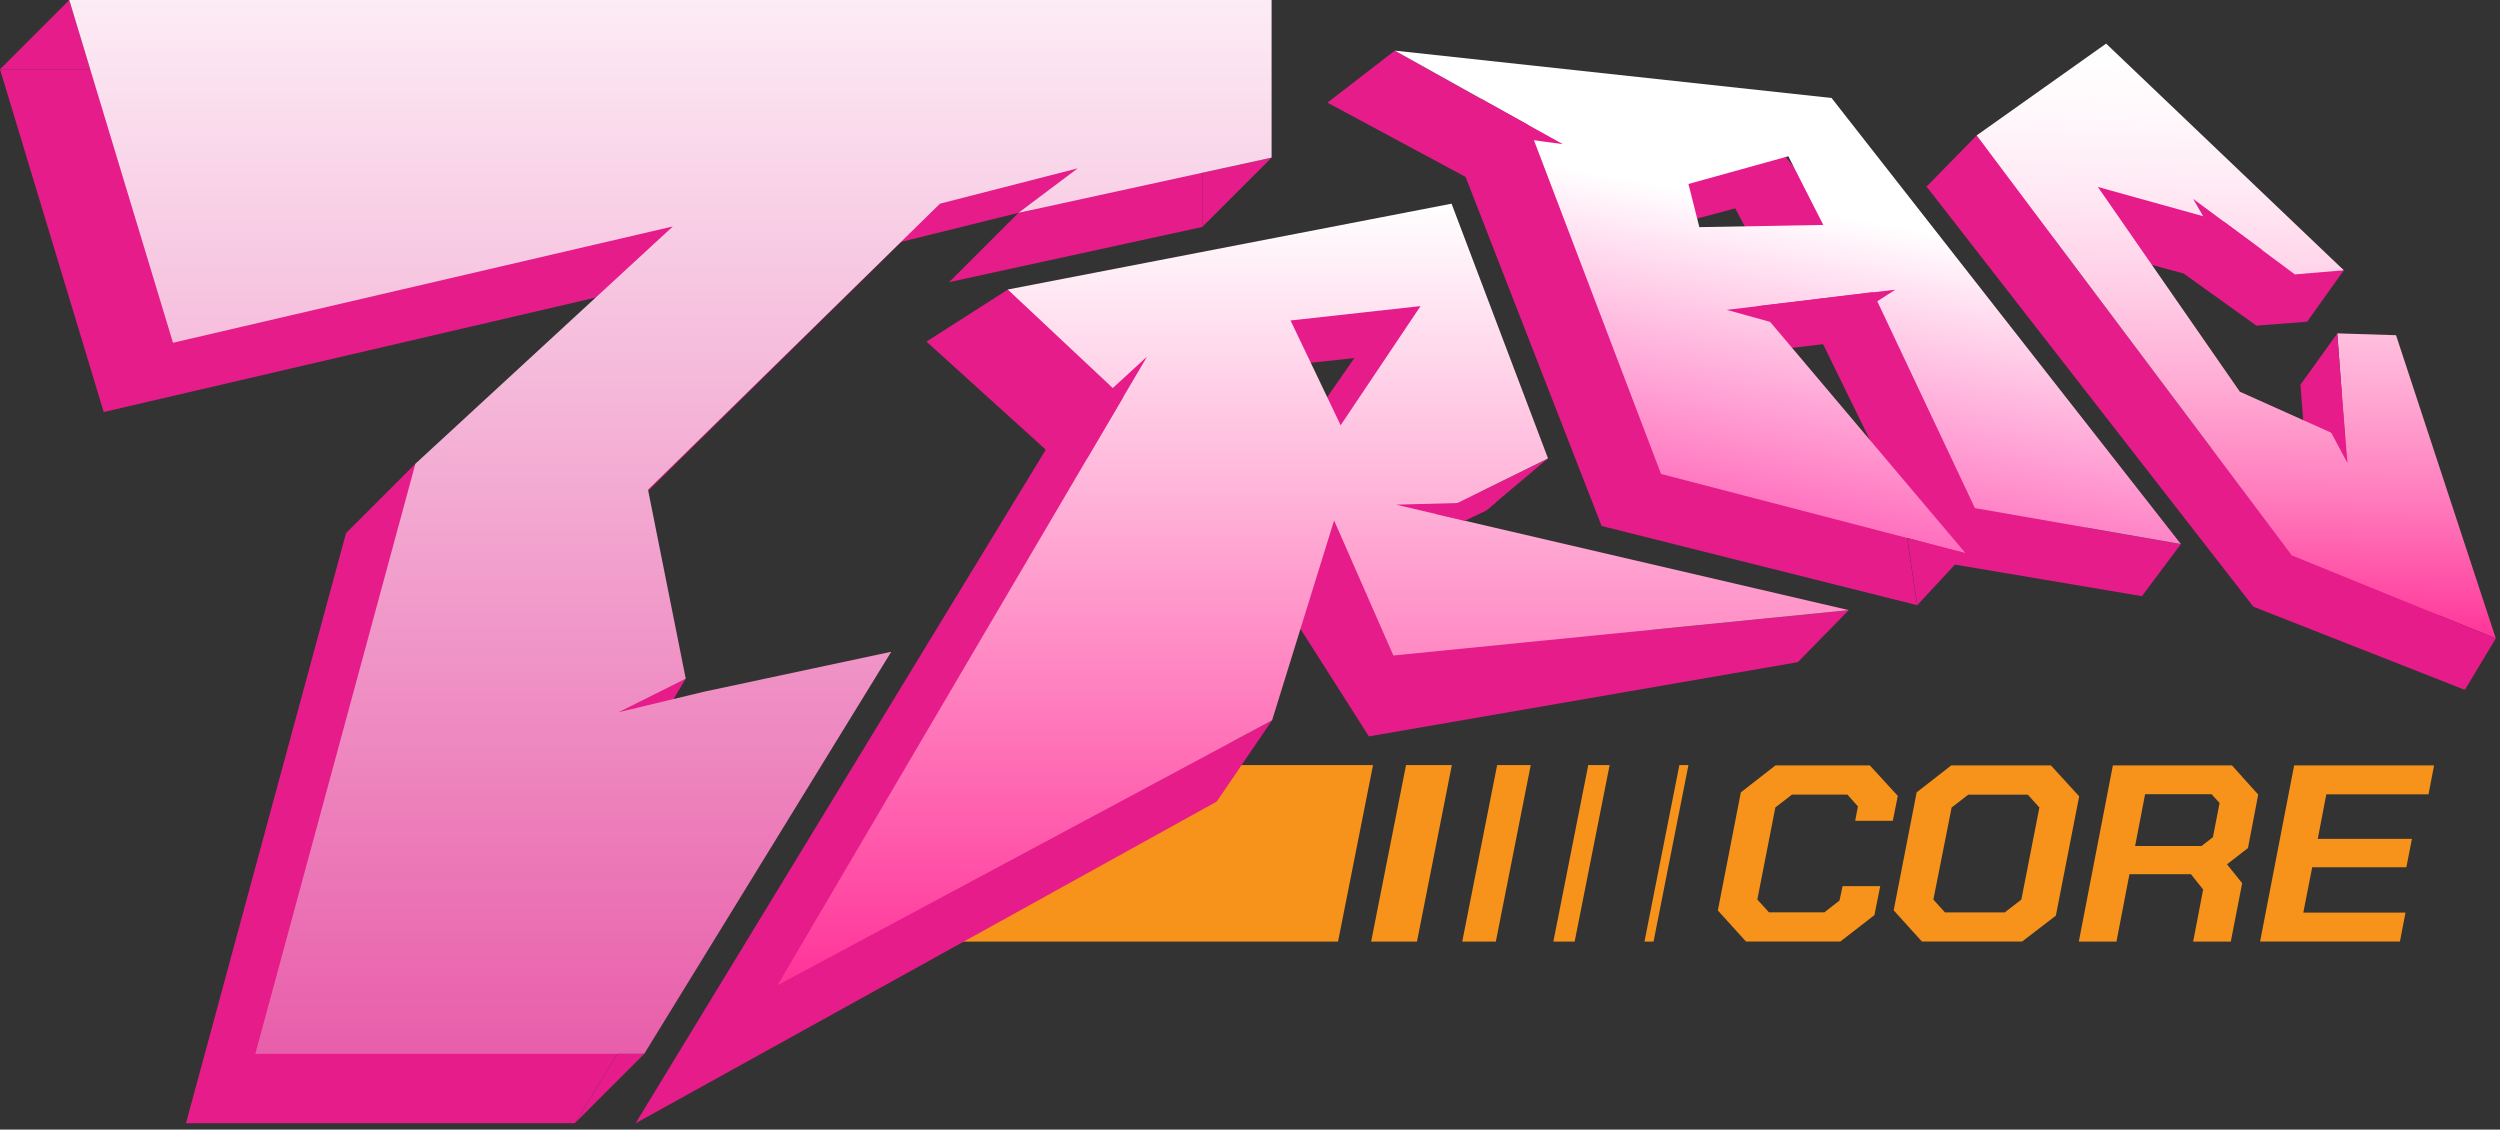 <svg width="135" height="61" viewBox="0 0 135 61" fill="none" xmlns="http://www.w3.org/2000/svg">
<rect x="0" y="0" width="135" height="61" fill="#333333" stroke="none"/>
<path d="M88.801 50.846H89.291L91.176 41.315H90.686L88.801 50.846Z" fill="#F7931A"/>
<path d="M83.881 50.846H85.031L86.92 41.315H85.766L83.881 50.846Z" fill="#F7931A"/>
<path d="M78.961 50.846H80.775L82.66 41.315H80.846L78.961 50.846Z" fill="#F7931A"/>
<path d="M74.041 50.846H76.516L78.4 41.315H75.926L74.041 50.846Z" fill="#F7931A"/>
<path d="M69.883 41.315H68.646H65.623H63.725H61.367H61.169H52.99L51.102 50.846H59.28H59.478H61.841H63.738H66.761H67.998H72.254L74.143 41.315H69.883Z" fill="#F7931A"/>
<path d="M22.432 25.042L18.688 28.786L22.993 25.343L22.432 25.042Z" fill="#E51C89"/>
<path d="M37.031 36.647L35.439 39.303L32.461 38.787L33.867 36.325L37.031 36.647Z" fill="#E51C89"/>
<path d="M68.667 8.512L64.922 9.329V12.257L68.667 8.512Z" fill="#E51C89"/>
<path d="M0 3.741L5.601 22.25L32.593 15.969L18.686 28.787L10.042 60.654H28.209H31.042L44.384 38.936L34.296 41.093L29.669 42.198L33.286 40.388L31.253 30.189L48.652 13.065L54.995 11.494L57.272 9.927L51.255 15.235L64.922 12.257V3.741H0Z" fill="#E51C89"/>
<path d="M0 3.741L3.741 0L4.875 3.741H0Z" fill="#E51C89"/>
<path d="M51.256 15.235L54.996 11.494L56.737 11.114L51.256 15.235Z" fill="#E51C89"/>
<path d="M3.74 0L9.341 18.509L36.333 12.228L22.431 25.042L13.787 56.909H31.949H34.787L48.128 35.195L38.036 37.348L33.409 38.458L37.03 36.647L34.993 26.444L50.759 10.999L58.195 9.09L54.995 11.494L68.666 8.512V0H3.74Z" fill="url(#paint0_linear_378_959)"/>
<path d="M31.043 60.653L34.788 56.909H33.344L31.043 60.653Z" fill="#E51C89"/>
<path d="M112.671 28.493L96.125 8.1L82.359 6.66L75.315 2.738L71.682 5.543L79.142 9.555L86.487 28.403L103.524 32.679L102.732 27.359L104.147 30.25L113.051 31.752L115.665 32.193L117.76 29.388L112.667 28.498L112.671 28.493ZM88.116 12.748L93.704 11.251L95.655 14.954L88.727 15.073L88.116 12.743V12.748ZM96.814 24.662L91.952 19.346L98.447 18.587L102.089 26.035L96.81 24.662H96.814Z" fill="#E51C89"/>
<path d="M117.768 29.38L98.904 5.291L75.318 2.734L82.519 6.747L89.695 25.594L106.138 29.871L94.871 16.534L101.14 15.775L106.645 27.438L117.764 29.38H117.768ZM98.451 12.146L91.765 12.265L91.176 9.935L96.57 8.438L98.455 12.141L98.451 12.146Z" fill="url(#paint1_linear_378_959)"/>
<path d="M97.915 18.026L93.242 16.732L98.055 16.162L97.915 18.026Z" fill="#E51C89"/>
<path d="M98.217 16.134L102.345 15.643L98.852 17.895L98.217 16.134Z" fill="#E51C89"/>
<path d="M79.967 5.328L84.396 7.786L79.377 7.102L79.967 5.328Z" fill="#E51C89"/>
<path d="M123.757 29.991L106.741 7.312L104.035 10.075L122.491 31.211L123.757 29.991Z" fill="#E51C89"/>
<path d="M124.586 17.371L126.566 14.595L120.932 10.834L118.152 11.449L120.318 15.156L124.586 17.371Z" fill="#E51C89"/>
<path d="M124.223 20.777L127.51 20.876L133.102 37.253L121.682 32.762L104.035 10.075L111.277 5.118L124.586 17.371L121.847 17.585L117.913 14.768L110.823 12.859L118.771 23.92L124.664 26.477L124.223 20.777Z" fill="#E51C89"/>
<path d="M126.214 18.002L129.386 18.101L134.772 34.473L123.756 29.991L106.74 7.312L113.731 2.355L126.565 14.595L123.921 14.818L120.127 11.997L113.285 10.096L120.952 21.152L126.639 23.705L126.214 18.002Z" fill="url(#paint2_linear_378_959)"/>
<path d="M124.223 20.777L126.215 18.002L126.454 21.26L124.223 20.777Z" fill="#E51C89"/>
<path d="M133.103 37.253L134.773 34.474L131.193 33.018L133.103 37.253Z" fill="#E51C89"/>
<path d="M126.392 20.443L126.763 25L124.598 20.975L126.392 20.443Z" fill="#E51C89"/>
<path d="M120.741 14.731L118.428 10.739L122.135 13.482L120.741 14.731Z" fill="#E51C89"/>
<path d="M89.278 33.999L73.957 30.56L80.259 27.561L83.587 24.757L79.966 26.543L77.001 16.076L56.578 16.455L54.413 15.643L50.029 18.447L56.471 24.283L34.32 60.658L65.705 43.283L68.687 38.903L66.361 40.148L68.287 30.915L73.92 39.765L97.085 35.756L99.828 32.952L89.274 34.003L89.278 33.999ZM68.658 25.772L65.858 20.113L73.132 19.338L68.662 25.772H68.658Z" fill="#E51C89"/>
<path d="M77.509 27.751L83.593 24.753L78.384 10.999L54.418 15.634L60.638 21.47L41.988 53.201L68.692 38.899L72.041 28.106L75.241 35.397L99.837 32.948L77.513 27.751H77.509ZM72.395 22.963L69.69 17.305L76.709 16.529L72.395 22.963Z" fill="url(#paint3_linear_378_959)"/>
<path d="M75.389 27.252L80.799 27.108L80.259 27.562L79.088 28.118L75.389 27.252Z" fill="#E51C89"/>
<path d="M57.256 23.557L61.941 19.256L58.712 24.737L57.256 23.557Z" fill="#E51C89"/>
<path d="M106.139 29.871L103.532 32.679L102.992 29.054L106.139 29.871Z" fill="#E51C89"/>
<path d="M92.764 49.164L94.005 42.788L95.874 41.332H100.971L102.481 42.978L102.212 44.322H100.179L100.328 43.547L99.759 42.907H96.769L95.87 43.6L94.896 48.574L95.523 49.267H98.513L99.334 48.628L99.499 47.852H101.532L101.219 49.415L99.379 50.842H94.282L92.756 49.156L92.764 49.164Z" fill="#F7931A"/>
<path d="M102.258 49.164L103.499 42.788L105.367 41.332H110.749L112.275 43.002L111.017 49.444L109.195 50.842H103.784L102.258 49.156V49.164ZM108.254 49.271L109.153 48.578L110.127 43.604L109.5 42.912H106.287L105.388 43.604L104.402 48.578L105.029 49.271H108.258H108.254Z" fill="#F7931A"/>
<path d="M121.395 45.79L120.257 46.673L121.077 47.691L120.463 50.846H118.43L118.97 48.034L118.31 47.205H114.99L114.289 50.846H112.256L114.095 41.332H120.525L121.943 42.907L121.391 45.79H121.395ZM115.295 45.683H118.883L119.498 45.209L119.857 43.361L119.424 42.887H115.836L115.295 45.687V45.683Z" fill="#F7931A"/>
<path d="M123.888 41.332H131.44L131.139 42.895H125.621L125.159 45.299H130.244L129.943 46.834H124.858L124.379 49.279H129.897L129.596 50.842H122.045L123.884 41.328L123.888 41.332Z" fill="#F7931A"/>
<defs>
<linearGradient id="paint0_linear_378_959" x1="36.205" y1="56.909" x2="36.205" y2="-7.691" gradientUnits="userSpaceOnUse">
<stop stop-color="#E85EAA"/>
<stop offset="1" stop-color="white"/>
</linearGradient>
<linearGradient id="paint1_linear_378_959" x1="94.471" y1="27.813" x2="98.455" y2="5.213" gradientUnits="userSpaceOnUse">
<stop stop-color="#FF6EBD"/>
<stop offset="0.73" stop-color="white"/>
</linearGradient>
<linearGradient id="paint2_linear_378_959" x1="120.534" y1="34.214" x2="121.083" y2="2.471" gradientUnits="userSpaceOnUse">
<stop stop-color="#FF3398"/>
<stop offset="0.05" stop-color="#FF45A1"/>
<stop offset="0.24" stop-color="#FF7DBD"/>
<stop offset="0.42" stop-color="#FFABD4"/>
<stop offset="0.59" stop-color="#FFCFE7"/>
<stop offset="0.75" stop-color="#FFE9F4"/>
<stop offset="0.89" stop-color="#FFF9FC"/>
<stop offset="1" stop-color="white"/>
</linearGradient>
<linearGradient id="paint3_linear_378_959" x1="70.911" y1="53.201" x2="70.911" y2="10.999" gradientUnits="userSpaceOnUse">
<stop stop-color="#FF3398"/>
<stop offset="1" stop-color="white"/>
</linearGradient>
</defs>
</svg>
